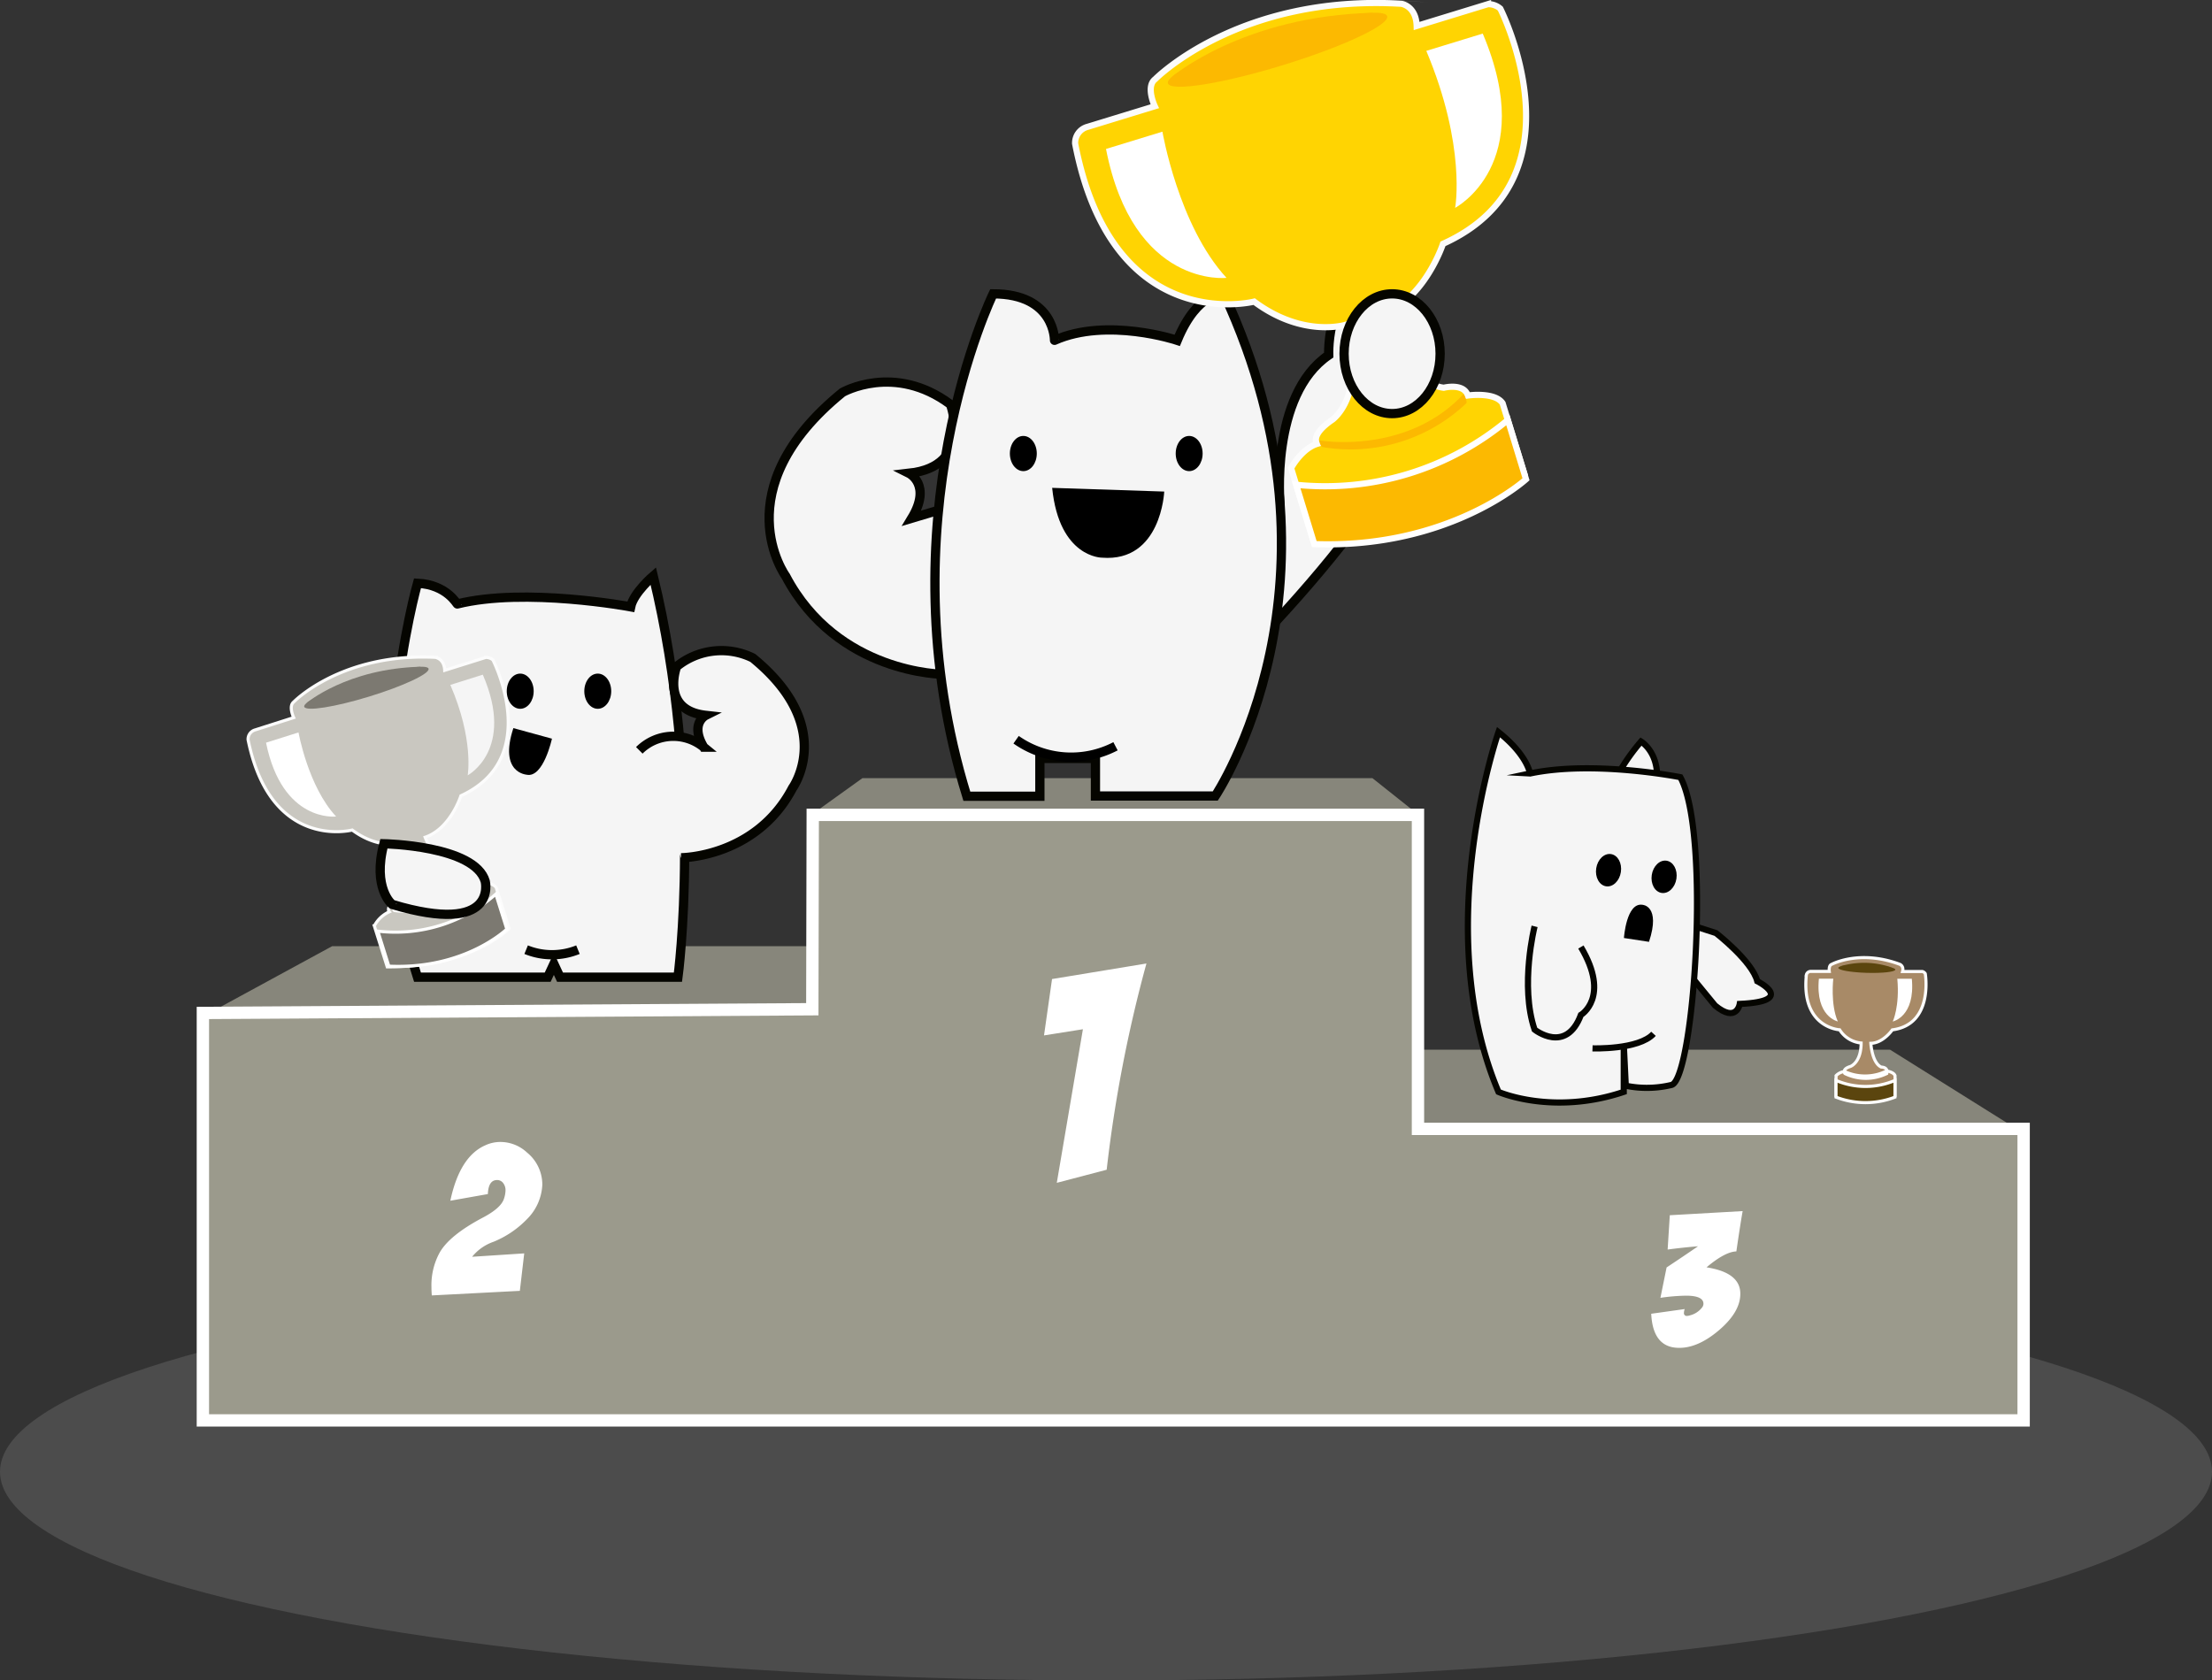 <svg id="Livello_1" data-name="Livello 1" xmlns="http://www.w3.org/2000/svg" viewBox="0 0 358.28 272.22"><rect x="0" y="0" width="358.28" height="272.22" fill="#333333" stroke="none"/><defs><style>.cls-1{fill:#4c4c4c;}.cls-2{fill:#87867b;}.cls-10,.cls-13,.cls-3{fill:#f5f5f5;}.cls-13,.cls-3{stroke:#050500;}.cls-11,.cls-13,.cls-14,.cls-15,.cls-16,.cls-18,.cls-3,.cls-4,.cls-7,.cls-8,.cls-9{stroke-miterlimit:10;}.cls-3,.cls-8{stroke-width:1.5px;}.cls-4{fill:#ffd402;}.cls-14,.cls-4,.cls-9{stroke:#fcfcfc;}.cls-5{fill:#fff;}.cls-15,.cls-6,.cls-7{fill:#fcb901;}.cls-11,.cls-15,.cls-16,.cls-18,.cls-7{stroke:#fff;}.cls-8{fill:none;stroke:#000;}.cls-9{fill:#c9c7c0;}.cls-11,.cls-14,.cls-15,.cls-16,.cls-9{stroke-width:0.5px;}.cls-11,.cls-12{fill:#7c7971;}.cls-14{fill:#a88a67;}.cls-16,.cls-17{fill:#5b450e;}.cls-18{fill:#9b9a8c;stroke-width:2px;}</style></defs><title>7ok</title><ellipse class="cls-1" cx="179.14" cy="238.41" rx="179.14" ry="33.81"/><polygon class="cls-2" points="33.92 164.09 53.79 153.28 131.59 153.28 131.57 163.49 33.92 164.09"/><polygon class="cls-2" points="132.8 131 139.68 126.06 222.3 126.06 228.55 131.03 132.8 131"/><polygon class="cls-2" points="229.67 182.87 229.67 170.04 306.13 170.04 326.62 182.87 229.67 182.87"/><path class="cls-3" d="M224.4,166.91s-1.72-17.8,7.87-24.34c0,0-.44-12.88,8.28-9.93,0,0,27.95,4.6-17.14,53.41" transform="translate(-17.06 -85.05)"/><path class="cls-3" d="M169.91,194.28s-17.22,0-25.59-15.9c0,0-10.2-14,9.19-29.76,0,0,8.4-4.85,17.5,1.94,0,0,3.78,10-6.71,11.16,0,0,3.73,1.85.44,7.28l8.58-2.56" transform="translate(-17.06 -85.05)"/><path class="cls-3" d="M177.92,132.65s-18,36.87-4.26,81.39h11.83v-6.13h9V214H213.9s23.17-34.53,1.39-81.39c0,0-4.23-.48-7.55,7.57,0,0-11.36-3.79-19.88,0C187.86,140.22,188,132.65,177.92,132.65Z" transform="translate(-17.06 -85.05)"/><path class="cls-4" d="M246.52,89.26l11.55-3.54a3,3,0,0,1,2,.73s14,27.6-9.29,38.1c0,0-3,9.19-10.13,11.56,0,0,4.08,11,10.26,11.75,0,0,3.25-.82,3.89,1.26,0,0,4.36-.64,5.64,1.25L264,161.92s-10.39,10.72-34.29,10.5l-3.53-11.54s1.67-3.14,4.23-3.93c0,0-1.29-1.36,2.48-3.92,0,0,5.61-4,2.13-15.37,0,0-6.87,2.18-14.82-3.75,0,0-22.92,5.84-29-25.59a2.7,2.7,0,0,1,2-2.72l10.9-3.34s-1.51-3.2.06-4.38c0,0,13.49-13.77,39.9-12.22C244,85.67,246.42,85.94,246.52,89.26Z" transform="translate(-17.06 -85.05)"/><path class="cls-5" d="M196.2,109.18l9.14-2.8s2.59,15.24,10.38,23.68C215.71,130.07,200.62,131.77,196.2,109.18Z" transform="translate(-17.06 -85.05)"/><path class="cls-5" d="M248.08,93.29l9.14-2.8c9,21.19-4.47,28.23-4.47,28.23S254.6,108.79,248.08,93.29Z" transform="translate(-17.06 -85.05)"/><path class="cls-6" d="M230.73,156.39s14.1,2.47,23.39-7.52c0,0,.6,1,.46,1.49a27.22,27.22,0,0,1-23.25,7.12S230.89,157.46,230.73,156.39Z" transform="translate(-17.06 -85.05)"/><path class="cls-7" d="M227,163.58a46.18,46.18,0,0,0,34.29-10.5l2.94,9.61s-12.37,11.29-34.29,10.5Z" transform="translate(-17.06 -85.05)"/><ellipse class="cls-6" cx="223.99" cy="93.11" rx="18.57" ry="2.64" transform="translate(-34.51 -15.37) rotate(-17.03)"/><ellipse class="cls-3" cx="225.48" cy="57.3" rx="7.78" ry="9.7"/><path d="M205.63,164.68s-.47,11.46-10.07,10.71c0,0-6.93.05-8.08-11.31" transform="translate(-17.06 -85.05)"/><path class="cls-8" d="M181.64,204.88a15.49,15.49,0,0,0,16.1,1.06" transform="translate(-17.06 -85.05)"/><path class="cls-3" d="M84.68,179.53s-9.6,33.69,0,63.82h21.09l1-2.15,1,2.15h19.1s4.21-31.13-4-65c0,0-3.2,2.74-3.66,5,0,0-17.08-3.2-28.08-.46C91.11,183,89.48,179.76,84.68,179.53Z" transform="translate(-17.06 -85.05)"/><path d="M100.21,203l6.25,1.71s-1.38,6.4-4.09,5.84C102.37,210.53,97.82,210.33,100.21,203Z" transform="translate(-17.06 -85.05)"/><ellipse cx="96.82" cy="111.97" rx="2.18" ry="2.85"/><ellipse cx="84.26" cy="111.97" rx="2.18" ry="2.85"/><path class="cls-9" d="M89.09,193.64l6.65-2.09a1.74,1.74,0,0,1,1.16.41s8.18,15.86-5.19,22c0,0-1.67,5.32-5.79,6.72,0,0,2.4,6.34,6,6.74,0,0,1.87-.49,2.25.71,0,0,2.51-.39,3.26.7l2.09,6.64s-5.95,6.23-19.74,6.21l-2.09-6.64a5.1,5.1,0,0,1,2.42-2.28s-.75-.78,1.41-2.27c0,0,3.22-2.33,1.16-8.88,0,0-4,1.29-8.57-2.1,0,0-13.2,3.47-16.87-14.63a1.56,1.56,0,0,1,1.12-1.58l6.27-2s-.88-1.84,0-2.53c0,0,7.72-8,23-7.23C87.61,191.58,89,191.72,89.09,193.64Z" transform="translate(-17.06 -85.05)"/><path class="cls-5" d="M60.15,205.36l5.26-1.66s1.56,8.78,6.09,13.62C71.5,217.32,62.8,218.38,60.15,205.36Z" transform="translate(-17.06 -85.05)"/><path class="cls-10" d="M90,196l5.26-1.66c5.28,12.19-2.45,16.31-2.45,16.31S93.85,204.87,90,196Z" transform="translate(-17.06 -85.05)"/><path class="cls-5" d="M80.57,232.23s7.79,1.11,13-4.27c0,0,.33.52.25.78a16,16,0,0,1-12.9,4.06S80.65,232.8,80.57,232.23Z" transform="translate(-17.06 -85.05)"/><path class="cls-11" d="M78.26,235.89a24.5,24.5,0,0,0,19.11-6l1.78,5.67s-6.79,6.58-19.11,6Z" transform="translate(-17.06 -85.05)"/><path class="cls-3" d="M79.24,221.73S94,222,95.66,227.84c0,0,2.14,8.87-15.08,3.72C80.58,231.57,77.32,228.95,79.24,221.73Z" transform="translate(-17.06 -85.05)"/><path class="cls-3" d="M102.28,238.89a11.14,11.14,0,0,0,8.39,0" transform="translate(-17.06 -85.05)"/><path class="cls-3" d="M127.36,224s12.15,0,18.07-11.3c0,0,7.21-9.92-6.44-21.07a11.49,11.49,0,0,0-12.34,1.4s-2.68,7.07,4.72,7.9c0,0-2.63,1.31-.32,5.16a7.79,7.79,0,0,0-10.44.51" transform="translate(-17.06 -85.05)"/><ellipse cx="192.61" cy="73.47" rx="2.18" ry="2.85"/><ellipse cx="165.75" cy="73.47" rx="2.18" ry="2.85"/><path class="cls-6" d="M206.89,97.48s11.56-9.88,32.61-10.36" transform="translate(-17.06 -85.05)"/><ellipse class="cls-12" cx="76.41" cy="196.46" rx="10.53" ry="1.5" transform="translate(-71.25 -54.06) rotate(-17.03)"/><path class="cls-12" d="M66.71,198.94s6.56-5.6,18.5-5.88" transform="translate(-17.06 -85.05)"/><path class="cls-13" d="M295,236.2s5.85,4.54,6.69,7.8c0,0,6.52,3.26-2.84,3.68,0,0-.5,3.16-4,.26l-8.46-10.31-1.58-4.71Z" transform="translate(-17.06 -85.05)"/><path class="cls-13" d="M279.27,210.23a32.81,32.81,0,0,1,3.59-5.06s2.63,1.56,2.6,5.65Z" transform="translate(-17.06 -85.05)"/><path class="cls-13" d="M259.77,203.65s-11.14,31.91,0,58.28c0,0,8.75,3.87,20.29,0v-7.77l.33,6.77a17.06,17.06,0,0,0,7.42-.13c3.61-1,6.41-40.67,1.42-49.85,0,0-14-2.79-24.35-.6C264.89,210.35,264.43,207.33,259.77,203.65Z" transform="translate(-17.06 -85.05)"/><path class="cls-13" d="M265.62,235.11s-2.42,9.58,0,16.73c0,0,5.08,4.05,7.5-2.38,0,0,4.84-2.86,0-11" transform="translate(-17.06 -85.05)"/><path d="M280.09,237s.38-5.79,3-5.38c0,0,3,.12,1.06,6Z" transform="translate(-17.06 -85.05)"/><ellipse cx="286.6" cy="227.08" rx="2.64" ry="2.02" transform="translate(1.76 391.04) rotate(-81.31)"/><ellipse cx="277.6" cy="226.02" rx="2.64" ry="2.02" transform="translate(-4.83 381.23) rotate(-81.31)"/><path class="cls-13" d="M275,254.88s7.48.26,9.88-2.36" transform="translate(-17.06 -85.05)"/><path class="cls-14" d="M325.22,242.43h3.22a.8.8,0,0,1,.46.35s1.4,8.23-5.34,9.1c0,0-1.47,2.14-3.48,2.18,0,0,.18,3.17,1.69,3.85,0,0,.89,0,.89.63,0,0,1.16.18,1.34.77v3.26s-3.48,1.94-9.55,0V259.3a2.34,2.34,0,0,1,1.38-.68s-.22-.45.94-.81c0,0,1.74-.59,1.74-3.8a4.62,4.62,0,0,1-3.48-2.14s-6.29-.31-5.39-8.91a.72.72,0,0,1,.71-.55h3s-.13-.95.36-1.13c0,0,4.51-2.48,11.11,0C324.85,241.31,325.45,241.57,325.22,242.43Z" transform="translate(-17.06 -85.05)"/><path class="cls-15" d="M315.82,258.63a7.94,7.94,0,0,0,6.83-.09s.08.31,0,.42a7.76,7.76,0,0,1-6.76,0S315.78,258.92,315.82,258.63Z" transform="translate(-17.06 -85.05)"/><path class="cls-16" d="M314.44,260.07a12.15,12.15,0,0,0,9.55,0v2.71a13.27,13.27,0,0,1-9.55,0Z" transform="translate(-17.06 -85.05)"/><path class="cls-5" d="M311.67,243.59H314s-.49,4.14.73,6.93C314.74,250.52,311.07,249.77,311.67,243.59Z" transform="translate(-17.06 -85.05)"/><path class="cls-5" d="M324.37,243.6h2.35c.58,6.18-3.09,6.93-3.09,6.93S324.78,248.11,324.37,243.6Z" transform="translate(-17.06 -85.05)"/><ellipse class="cls-17" cx="319.4" cy="241.96" rx="0.66" ry="4.62" transform="translate(50.82 468.84) rotate(-88.26)"/><path class="cls-17" d="M315,241.62a13.61,13.61,0,0,1,8.51.17" transform="translate(-17.06 -85.05)"/><polygon class="cls-18" points="32.86 164.09 32.86 230.1 327.77 230.1 327.77 182.87 229.67 182.87 229.67 132 131.64 132 131.57 163.49 32.86 164.09"/><path class="cls-5" d="M202.75,241.13a221.31,221.31,0,0,0-6.44,33.41l-8.08,2.12,4.23-24.88-6.3,1,1.3-9.13Z" transform="translate(-17.06 -85.05)"/><path class="cls-5" d="M90,279.56q1.53-7.2,5.71-9a5.78,5.78,0,0,1,2.37-.52,6.33,6.33,0,0,1,4.35,1.72,6.7,6.7,0,0,1,2.47,5.19,8.38,8.38,0,0,1-2.5,5.61A15.85,15.85,0,0,1,97,286.21a7.68,7.68,0,0,0-3.47,2.43l8.44-.55-.71,6.07L87,294.9q-.06-.71-.06-1.4a11,11,0,0,1,1.3-5.48q1.56-2.82,6.94-5.68,3-1.56,3.5-3.08a4.47,4.47,0,0,0,.26-1.4,1.88,1.88,0,0,0-.37-1.15,1.2,1.2,0,0,0-1-.5q-1.4,0-1.49,2.27Z" transform="translate(-17.06 -85.05)"/><path class="cls-5" d="M298.3,287.77q-1.84.06-4.83,2.58,5.5.85,5.47,4.3,0,3-3.59,6t-6.84,2.72q-3.75-.32-4-5.5l5.42-.76a2,2,0,0,0-.12.61.44.44,0,0,0,.5.5,1.5,1.5,0,0,0,.47-.09,3.54,3.54,0,0,0,1.93-1.23,1,1,0,0,0,.26-.64q0-1.32-2.84-1.32a32.12,32.12,0,0,0-4.13.35l1-4.92q2.66-1.76,5.09-3.43-2.49.2-4.92.53l.35-5.56,11.8-.67Q298.94,283.37,298.3,287.77Z" transform="translate(-17.06 -85.05)"/></svg>